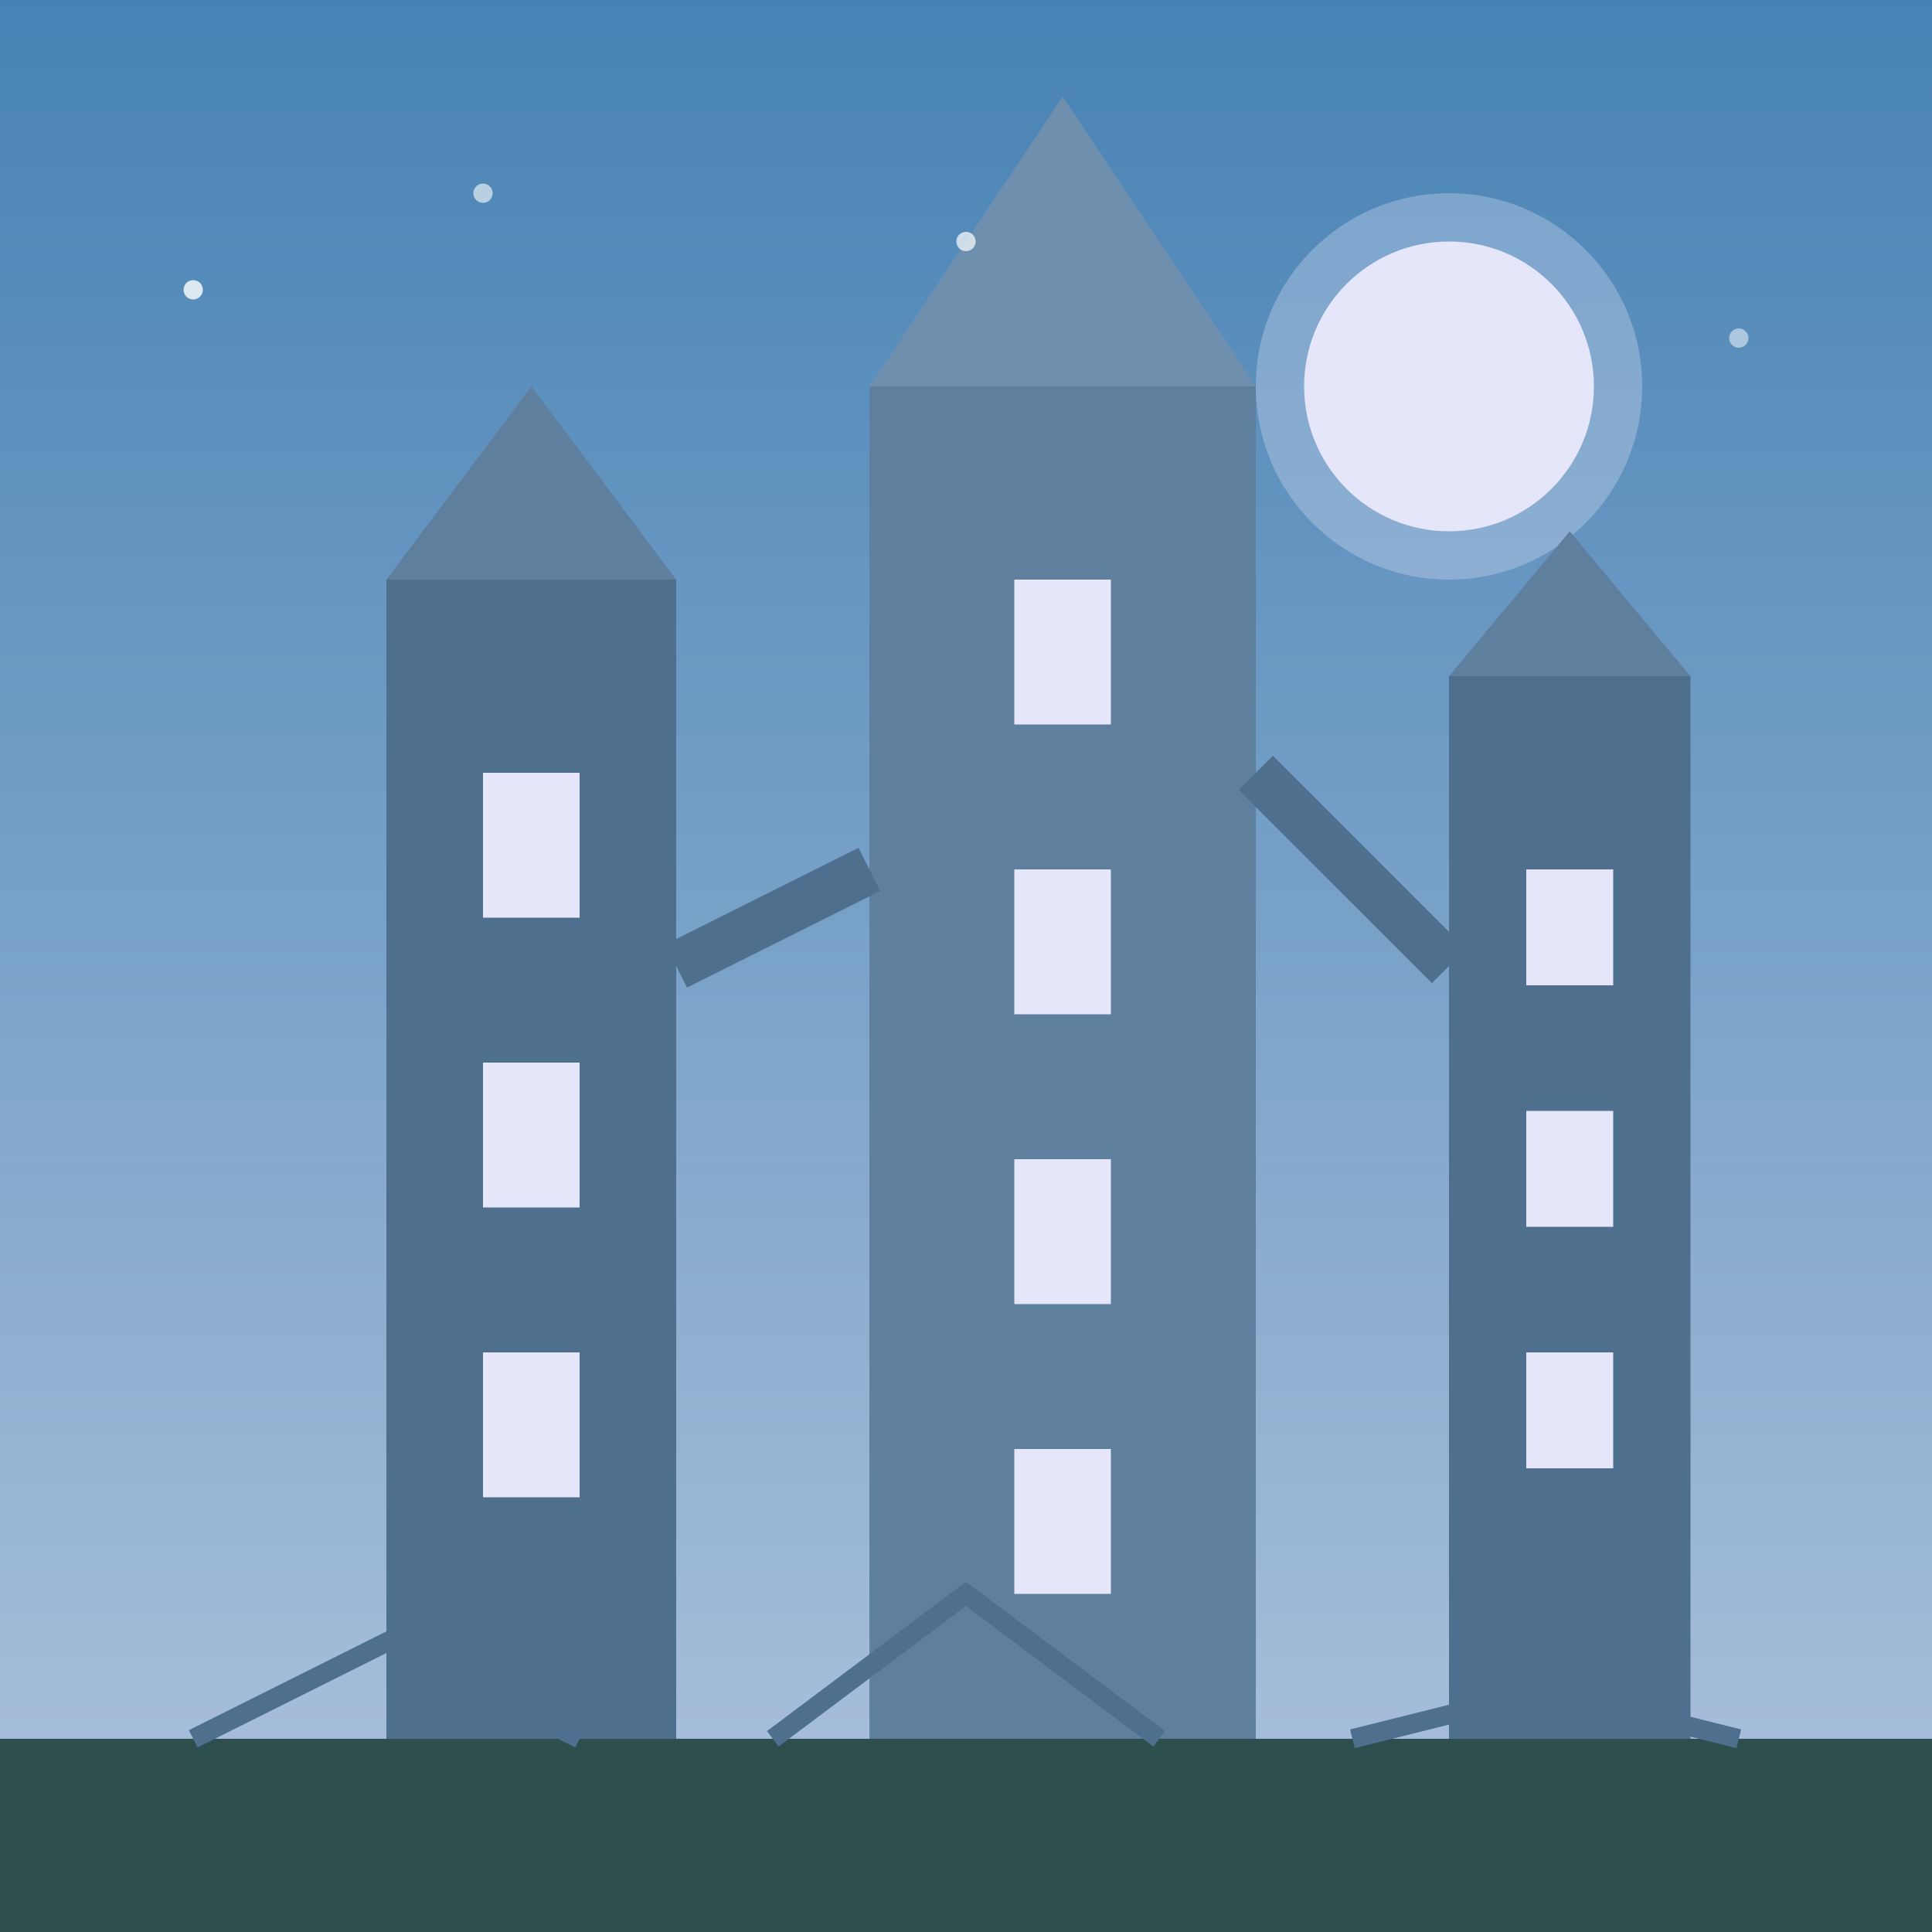 <?xml version="1.0" encoding="UTF-8"?>
<svg viewBox="0 0 200 200" xmlns="http://www.w3.org/2000/svg">
  <rect x="0" y="0" width="200" height="200" fill="#333333" stroke="none"/>
  <!-- Ciel -->
  <defs>
    <linearGradient id="skyGradient" x1="0" y1="0" x2="0" y2="1">
      <stop offset="0%" stop-color="#4682B4"/>
      <stop offset="100%" stop-color="#B0C4DE"/>
    </linearGradient>
  </defs>
  <rect width="200" height="200" fill="url(#skyGradient)"/>

  <!-- Lune -->
  <circle cx="150" cy="40" r="15" fill="#E6E6FA"/>
  <circle cx="150" cy="40" r="20" fill="#E6E6FA" opacity="0.3"/>

  <!-- Tours principales -->
  <g transform="translate(40, 60)">
    <!-- Tour 1 -->
    <rect x="0" y="0" width="30" height="120" fill="#4F6F8F"/>
    <path d="M0 0 L15 -20 L30 0" fill="#5F7F9F"/>
    <rect x="10" y="20" width="10" height="15" fill="#E6E6FA"/>
    <rect x="10" y="50" width="10" height="15" fill="#E6E6FA"/>
    <rect x="10" y="80" width="10" height="15" fill="#E6E6FA"/>
  </g>

  <g transform="translate(90, 40)">
    <!-- Tour 2 (plus haute) -->
    <rect x="0" y="0" width="40" height="140" fill="#5F7F9F"/>
    <path d="M0 0 L20 -30 L40 0" fill="#6F8FAF"/>
    <rect x="15" y="20" width="10" height="15" fill="#E6E6FA"/>
    <rect x="15" y="50" width="10" height="15" fill="#E6E6FA"/>
    <rect x="15" y="80" width="10" height="15" fill="#E6E6FA"/>
    <rect x="15" y="110" width="10" height="15" fill="#E6E6FA"/>
  </g>

  <g transform="translate(150, 70)">
    <!-- Tour 3 -->
    <rect x="0" y="0" width="25" height="110" fill="#4F6F8F"/>
    <path d="M0 0 L12.5 -15 L25 0" fill="#5F7F9F"/>
    <rect x="8" y="20" width="9" height="12" fill="#E6E6FA"/>
    <rect x="8" y="45" width="9" height="12" fill="#E6E6FA"/>
    <rect x="8" y="70" width="9" height="12" fill="#E6E6FA"/>
  </g>

  <!-- Ponts entre les tours -->
  <path d="M70 100 L90 90" stroke="#4F6F8F" stroke-width="5"/>
  <path d="M130 80 L150 100" stroke="#4F6F8F" stroke-width="5"/>

  <!-- Base de la cité -->
  <path d="M0 180 L200 180 L200 200 L0 200 Z" fill="#2F4F4F"/>
  <path d="M20 180 L40 170 L60 180" stroke="#4F6F8F" stroke-width="2" fill="none"/>
  <path d="M80 180 L100 165 L120 180" stroke="#4F6F8F" stroke-width="2" fill="none"/>
  <path d="M140 180 L160 175 L180 180" stroke="#4F6F8F" stroke-width="2" fill="none"/>

  <!-- Étoiles -->
  <circle cx="20" cy="30" r="1" fill="white" opacity="0.8"/>
  <circle cx="50" cy="20" r="1" fill="white" opacity="0.6"/>
  <circle cx="100" cy="25" r="1" fill="white" opacity="0.7"/>
  <circle cx="180" cy="35" r="1" fill="white" opacity="0.5"/>
</svg> 